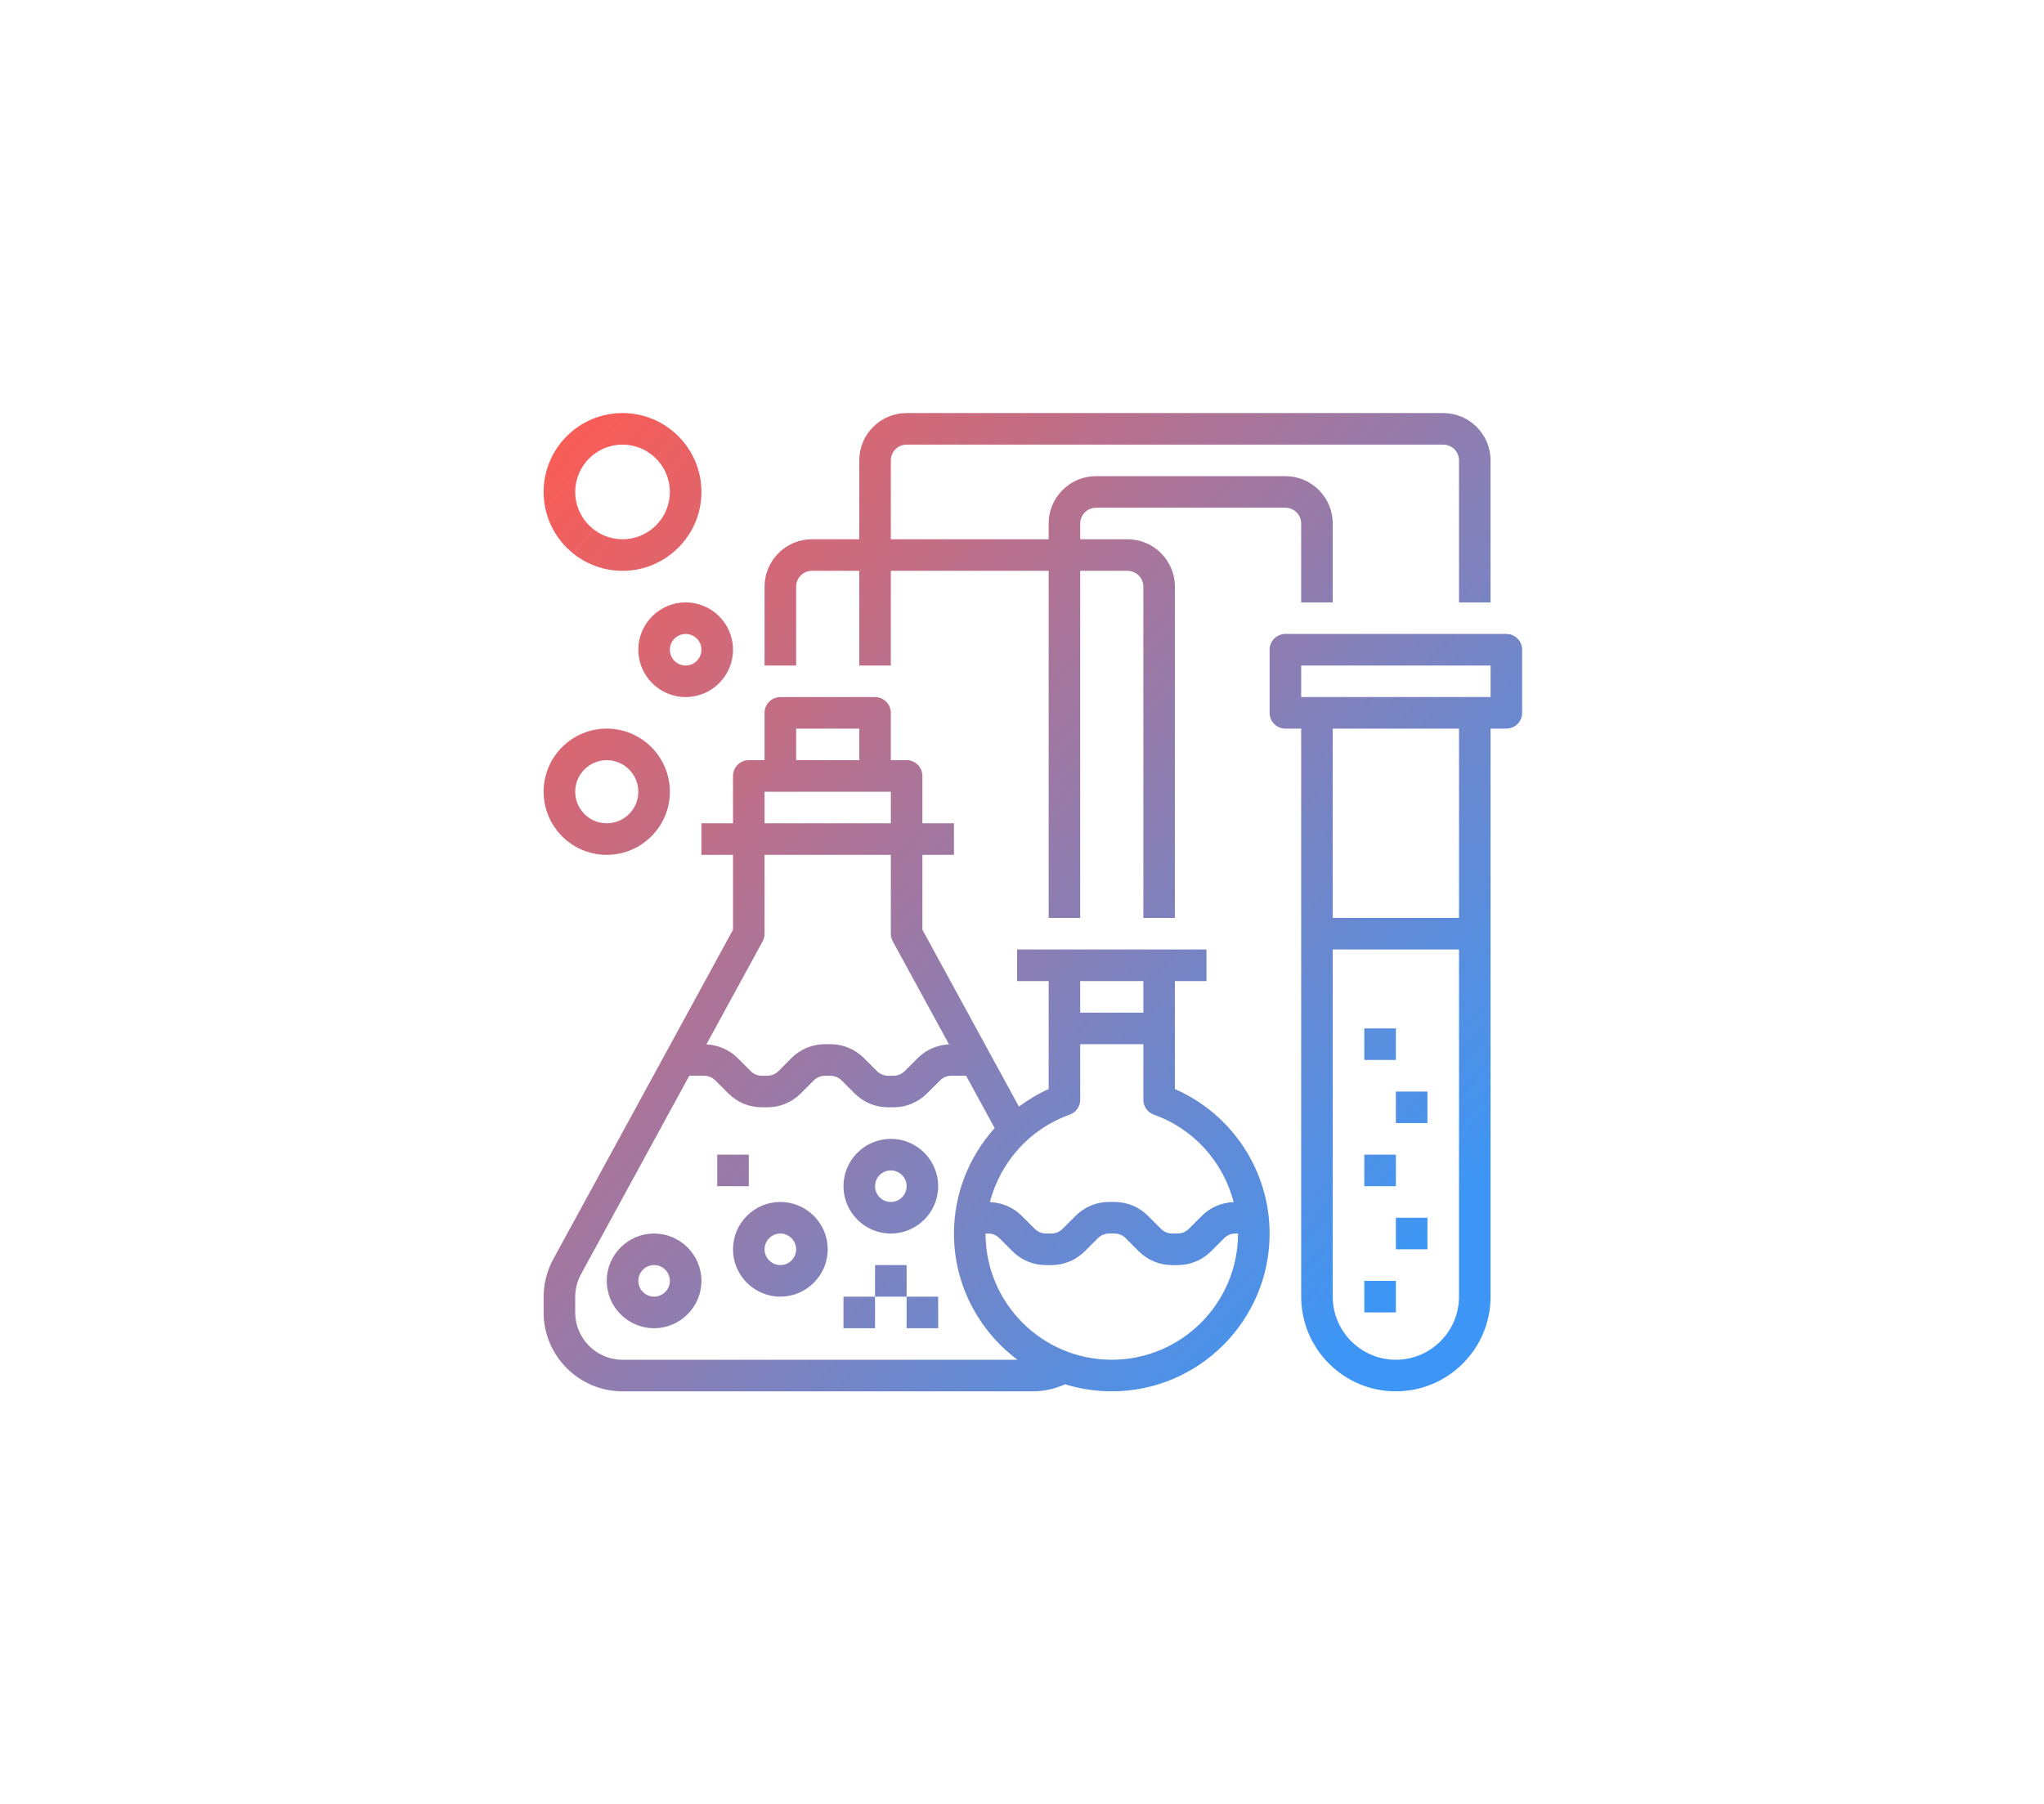 <svg width="94" height="83" viewBox="0 0 94 83" fill="none" xmlns="http://www.w3.org/2000/svg">
<g id="Frame 8">
<path id="Union" fill-rule="evenodd" clip-rule="evenodd" d="M64.194 58.919H62.742V60.371H64.194V58.919ZM65.645 56.016H64.194V57.468H65.645V56.016ZM64.194 53.113H62.742V54.565H64.194V53.113ZM65.645 50.21H64.194V51.661H65.645V50.21ZM64.194 47.306H62.742V48.758H64.194V47.306ZM37.339 26.258C36.938 26.258 36.613 26.584 36.613 26.984V30.613H35.161V26.984C35.161 25.784 36.138 24.806 37.339 24.806H39.516V21.177C39.516 19.977 40.493 19 41.694 19H66.371C67.571 19 68.548 19.977 68.548 21.177V27.71H67.097V21.177C67.097 20.778 66.771 20.452 66.371 20.452H41.694C41.293 20.452 40.968 20.778 40.968 21.177V24.806H48.226V24.081C48.226 22.88 49.203 21.903 50.403 21.903H59.113C60.313 21.903 61.29 22.88 61.29 24.081V27.71H59.839V24.081C59.839 23.681 59.513 23.355 59.113 23.355H50.403C50.003 23.355 49.677 23.681 49.677 24.081V24.806H51.855C53.055 24.806 54.032 25.784 54.032 26.984V42.226H52.581V26.984C52.581 26.584 52.255 26.258 51.855 26.258H49.677V42.226H48.226V26.258H40.968V30.613H39.516V26.258H37.339ZM31.532 32.065C30.332 32.065 29.355 31.087 29.355 29.887C29.355 28.687 30.332 27.71 31.532 27.71C32.733 27.71 33.71 28.687 33.71 29.887C33.71 31.087 32.733 32.065 31.532 32.065ZM31.532 30.613C31.933 30.613 32.258 30.287 32.258 29.887C32.258 29.487 31.933 29.161 31.532 29.161C31.132 29.161 30.806 29.487 30.806 29.887C30.806 30.287 31.132 30.613 31.532 30.613ZM32.258 22.629C32.258 24.63 30.63 26.258 28.629 26.258C26.628 26.258 25 24.63 25 22.629C25 20.628 26.628 19 28.629 19C30.63 19 32.258 20.628 32.258 22.629ZM30.806 22.629C30.806 21.429 29.829 20.452 28.629 20.452C27.429 20.452 26.452 21.429 26.452 22.629C26.452 23.829 27.429 24.806 28.629 24.806C29.829 24.806 30.806 23.829 30.806 22.629ZM30.806 36.419C30.806 38.02 29.504 39.323 27.903 39.323C26.302 39.323 25 38.02 25 36.419C25 34.818 26.302 33.516 27.903 33.516C29.504 33.516 30.806 34.818 30.806 36.419ZM29.355 36.419C29.355 35.619 28.704 34.968 27.903 34.968C27.103 34.968 26.452 35.619 26.452 36.419C26.452 37.22 27.103 37.871 27.903 37.871C28.704 37.871 29.355 37.22 29.355 36.419ZM30.081 56.742C28.88 56.742 27.903 57.719 27.903 58.919C27.903 60.12 28.88 61.097 30.081 61.097C31.281 61.097 32.258 60.12 32.258 58.919C32.258 57.719 31.281 56.742 30.081 56.742ZM30.081 59.645C29.68 59.645 29.355 59.319 29.355 58.919C29.355 58.52 29.68 58.193 30.081 58.193C30.481 58.193 30.806 58.52 30.806 58.919C30.806 59.319 30.481 59.645 30.081 59.645ZM35.887 55.29C34.687 55.29 33.71 56.267 33.71 57.468C33.71 58.668 34.687 59.645 35.887 59.645C37.087 59.645 38.065 58.668 38.065 57.468C38.065 56.267 37.087 55.29 35.887 55.29ZM35.887 58.193C35.487 58.193 35.161 57.867 35.161 57.468C35.161 57.068 35.487 56.742 35.887 56.742C36.288 56.742 36.613 57.068 36.613 57.468C36.613 57.867 36.288 58.193 35.887 58.193ZM40.968 52.387C39.767 52.387 38.79 53.364 38.79 54.564C38.79 55.765 39.767 56.742 40.968 56.742C42.168 56.742 43.145 55.765 43.145 54.564C43.145 53.364 42.168 52.387 40.968 52.387ZM40.968 55.29C40.567 55.29 40.242 54.964 40.242 54.564C40.242 54.165 40.567 53.839 40.968 53.839C41.368 53.839 41.694 54.165 41.694 54.564C41.694 54.964 41.368 55.29 40.968 55.29ZM41.694 59.645H43.145V61.097H41.694V59.645ZM40.242 59.645V58.193H41.694V59.645H40.242ZM40.242 59.645V61.097H38.79V59.645H40.242ZM32.984 53.113H34.436V54.564H32.984V53.113ZM69.274 29.161H59.113C58.711 29.161 58.387 29.486 58.387 29.887V32.79C58.387 33.191 58.711 33.516 59.113 33.516H59.839V59.645C59.839 62.047 61.792 64 64.194 64C66.595 64 68.549 62.047 68.549 59.645V33.516H69.274C69.676 33.516 70 33.191 70 32.79V29.887C70 29.486 69.676 29.161 69.274 29.161ZM64.194 62.548C62.593 62.548 61.29 61.246 61.29 59.645V43.677H67.097V59.645C67.097 61.246 65.795 62.548 64.194 62.548ZM67.097 42.226H61.29V33.516H67.097V42.226ZM68.549 32.064H59.839V30.613H68.549V32.064ZM54.032 50.096V45.129H55.484V43.677H46.774V45.129H48.226V50.096C47.732 50.311 47.283 50.593 46.859 50.904L42.419 42.767V39.322H43.871V37.871H42.419V35.694C42.419 35.293 42.095 34.968 41.694 34.968H40.968V32.79C40.968 32.39 40.644 32.065 40.242 32.065H35.887C35.486 32.065 35.161 32.39 35.161 32.79V34.968H34.435C34.034 34.968 33.71 35.293 33.71 35.694V37.871H32.258V39.322H33.71V42.767L25.443 57.922C25.153 58.455 25 59.053 25 59.66V60.371C25 62.372 26.628 64 28.629 64H47.5C48.015 64 48.52 63.885 48.985 63.676C49.679 63.891 50.402 64 51.129 64C55.131 64 58.387 60.744 58.387 56.742C58.387 53.851 56.657 51.242 54.032 50.096ZM52.581 45.129V46.581H49.677V45.129H52.581ZM49.194 51.274C49.335 51.223 49.458 51.131 49.544 51.008C49.631 50.886 49.677 50.739 49.677 50.589V48.032H52.581V50.589C52.581 50.897 52.775 51.171 53.064 51.274C54.91 51.928 56.258 53.462 56.735 55.297C56.183 55.316 55.665 55.535 55.271 55.928L54.67 56.529C54.534 56.665 54.349 56.741 54.157 56.742H53.907C53.715 56.741 53.531 56.665 53.394 56.529L52.793 55.928C52.383 55.517 51.835 55.29 51.254 55.29H51.004C50.423 55.29 49.876 55.517 49.465 55.928L48.864 56.529C48.727 56.665 48.543 56.741 48.351 56.742H48.101C47.909 56.741 47.724 56.665 47.588 56.529L46.987 55.928C46.594 55.535 46.076 55.317 45.523 55.297C46 53.462 47.348 51.927 49.194 51.274ZM36.613 33.516H39.516V34.968H36.613V33.516ZM35.161 36.419H40.968V37.871H35.161V36.419ZM35.073 43.299C35.131 43.193 35.161 43.073 35.161 42.952V39.322H40.968V42.952C40.968 43.073 40.998 43.193 41.056 43.299L43.644 48.042C43.102 48.068 42.594 48.283 42.207 48.67L41.606 49.271C41.469 49.407 41.285 49.483 41.093 49.484H40.843C40.651 49.483 40.466 49.407 40.33 49.271L39.729 48.67C39.318 48.259 38.771 48.032 38.189 48.032H37.94C37.358 48.032 36.811 48.259 36.4 48.67L35.799 49.271C35.663 49.407 35.478 49.483 35.286 49.484H35.036C34.844 49.483 34.66 49.407 34.523 49.271L33.922 48.67C33.536 48.283 33.027 48.068 32.485 48.042L35.073 43.299ZM28.629 62.548C27.429 62.548 26.452 61.571 26.452 60.371V59.66C26.452 59.297 26.544 58.935 26.717 58.617L31.699 49.484H32.383C32.574 49.484 32.761 49.561 32.896 49.697L33.497 50.297C33.908 50.709 34.455 50.935 35.036 50.935H35.286C35.868 50.935 36.415 50.709 36.826 50.297L37.427 49.697C37.563 49.561 37.747 49.484 37.94 49.484H38.189C38.38 49.484 38.567 49.561 38.702 49.697L39.303 50.297C39.714 50.709 40.261 50.935 40.843 50.935H41.093C41.674 50.935 42.221 50.709 42.632 50.297L43.233 49.697C43.37 49.561 43.554 49.484 43.746 49.484H44.43L45.743 51.892C44.569 53.197 43.871 54.911 43.871 56.742C43.871 59.117 45.023 61.224 46.793 62.548H28.629ZM51.129 62.548C47.927 62.548 45.323 59.944 45.323 56.742H45.447C45.638 56.742 45.825 56.819 45.961 56.955L46.562 57.556C46.972 57.967 47.52 58.194 48.101 58.194H48.351C48.932 58.194 49.479 57.967 49.89 57.556L50.491 56.955C50.628 56.819 50.812 56.743 51.004 56.742H51.254C51.445 56.742 51.632 56.819 51.767 56.955L52.368 57.556C52.779 57.967 53.326 58.194 53.907 58.194H54.157C54.739 58.194 55.286 57.967 55.697 57.556L56.298 56.955C56.434 56.819 56.618 56.743 56.811 56.742H56.935C56.935 59.944 54.331 62.548 51.129 62.548Z" fill="url(#paint0_linear_1_1395)"/>
</g>
<defs>
<linearGradient id="paint0_linear_1_1395" x1="25" y1="19" x2="66.88" y2="55.862" gradientUnits="userSpaceOnUse">
<stop stop-color="#FE5B52"/>
<stop offset="1" stop-color="#3D96F5"/>
</linearGradient>
</defs>
</svg>
